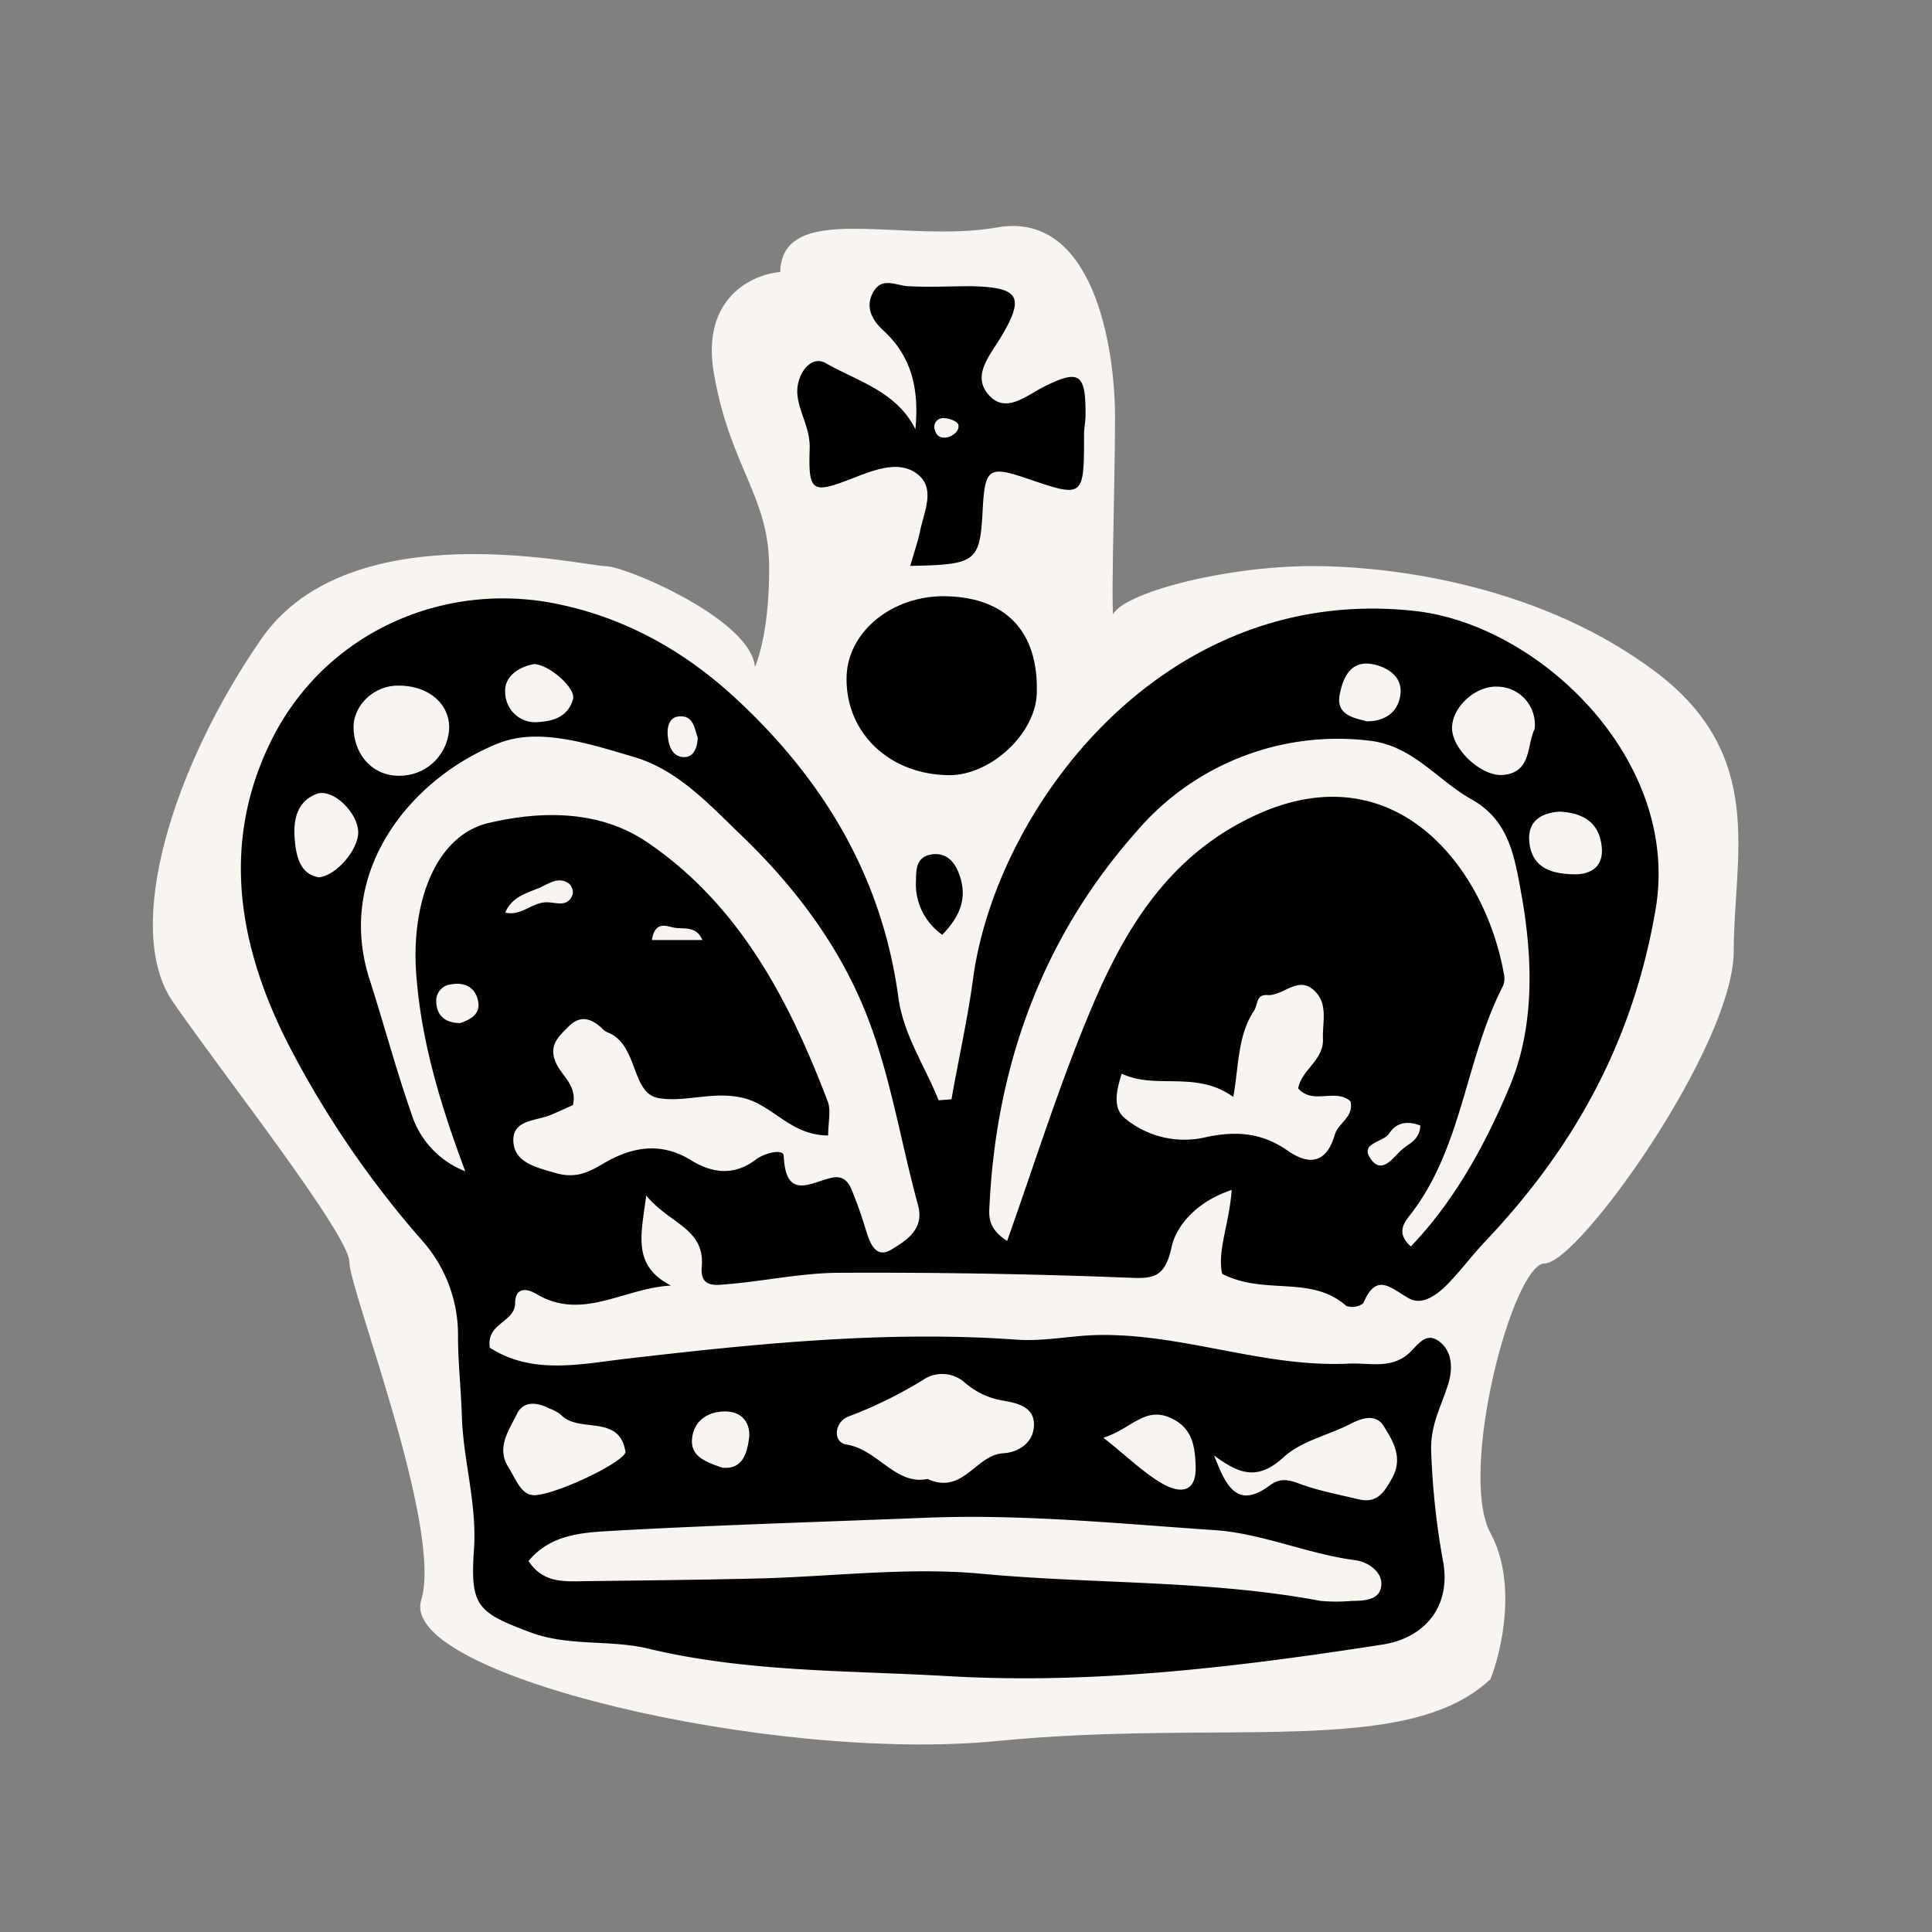 <svg xmlns="http://www.w3.org/2000/svg" width="570" height="570" viewBox="0 0 570 570">
    <rect x="0" y="0" width="570" height="570" fill="#808080" stroke="none"/>
    <g id="Group_17" data-name="Group 17" transform="translate(-1252 -1630)">
        <g id="Group_15" data-name="Group 15" transform="translate(1252 1630)">
            <g id="Group_20" data-name="Group 20" transform="translate(0 0)">
                <rect id="Rectangle_1" data-name="Rectangle 1" width="570" height="570" fill="none" />
                <g id="Group_21" data-name="Group 21" transform="translate(45.6 67.169)">
                    <path id="Shadow"
                        d="M133.538,101.789c6.32,0,49.4,18.475,43.117,33.035,3.408-6.653,5.775-17.132,5.775-33.035,0-21.3-11.408-29.486-16.3-57.333-3.911-22.278,11.408-28.94,19.557-29.486,0-21.3,35.855-8.19,63.56-13.1s34.225,34.4,34.225,55.695-1.63,65.523,0,58.971,32.595-14.743,58.671-14.743,68.449,6.552,101.043,31.124,22.819,54.057,22.819,81.9-45.635,91.732-55.414,91.732-26.074,62.248-16.3,80.266c7.82,14.414,3.258,34.4,0,42.59-24.447,22.934-78.229,11.465-145.049,18.018S73.238,427.767,79.757,406.472,58.57,314.74,58.57,306.549s-37.484-55.695-52.152-76.99,0-68.8,26.076-106.475S127.02,101.789,133.538,101.789Z"
                        transform="translate(-0.6 -1.445)" fill="#f8f5f1" stroke="#f8f5f1"
                        stroke-width="1" />
                    <path id="Path_951" data-name="Path 951"
                        d="M217.163,178.933c2.095-11.916,4.777-23.768,6.411-35.853,6.809-49.772,55.77-116.733,130.688-108.17,36.453,4.218,78.185,43.888,70.623,88.05-6.642,38.869-23.9,70.039-50.049,97.688-3.877,4.07-7.249,8.626-11.145,12.654-3.1,3.227-7.584,6.58-11.524,4.387-5.468-3.058-9.637-7.866-13.513,1.434a5.438,5.438,0,0,1-5.028.759c-10.475-9.237-24.155-2.974-36.6-9.469-1.529-6.622,2.095-14.763,2.807-24.717-9.93,3.206-16.32,10.25-17.745,16.872-2.095,9.7-6.013,9.258-13.7,8.963q-42.026-1.624-84.074-1.413c-11.124,0-22.228,2.447-33.353,3.375-3.331.274-8.024,1.139-7.479-5.1.985-11.452-9.553-12.654-16.383-21.09-1.508,11.831-4.19,20.6,7.291,26.594-13.89.717-26.146,10.545-39.68,2.488-3.562-2.109-6.285-1.455-6.285,2.7C88.3,244.9,79.9,244.817,80.944,252.2c12.571,8.162,27.089,4.809,40.665,3.227,38.129-4.408,76.259-8.309,114.64-5.588,8.191.591,15.985-1.181,23.988-1.35,25.14-.527,48.877,9.617,74.018,8.436,6.159-.317,12.444,1.687,17.725-2.932,2.724-2.4,5.048-6.728,9.153-3.564,3.792,2.91,3.921,7.887,2.684,12.169-2.095,6.96-5.659,12.654-5.092,21.09a223.473,223.473,0,0,0,3.354,30.959c2.743,13.332-4.779,23.2-17.914,25.183-42.383,6.579-85.058,11.767-127.8,9.3-29.561-1.73-59.457-1.119-88.746-8.14-11.25-2.7-23.422-.549-34.8-4.83-15.65-5.906-17.682-7.654-16.53-24.568.9-13.394-3.184-26.089-3.583-39.249-.251-7.972-1.152-15.838-1.131-23.874a41.817,41.817,0,0,0-10.056-27.248,288.816,288.816,0,0,1-40.036-58.545c-14.435-28.408-20.28-59.052-4.819-89.948,15.755-31.382,50.03-46.4,82.817-40.2,21.411,4.07,39.806,14.573,55.372,29.4,25.14,23.684,41.9,51.986,46.635,86.911,1.487,11.072,7.856,20.289,11.879,30.39ZM180.773,189.6c-11.1,0-16.153-8.879-25.015-11.051s-17.452,1.455-25.14,0c-8.129-1.476-5.741-16.007-15.126-19.445a4.7,4.7,0,0,1-1.466-1.139c-3.08-2.826-6.285-4.007-9.721-.591-3.143,3.079-6.285,5.821-3.645,11.2,1.822,3.691,6.076,6.475,4.839,12.064-1.969.886-4.19,1.9-6.453,2.868-4.316,1.856-11.439,1.371-11.146,7.8s6.977,7.761,12.424,9.364,9.155.19,13.869-2.615c8.108-4.83,16.76-6.9,26.125-1.139,5.908,3.67,12.57,4.851,19.149-.232,2.262-1.751,8.108-3.4,8.212-1.012.566,13.73,8.652,7.3,14.665,6.327,3.017-.464,4.484,1.434,5.426,3.775,1.4,3.438,2.682,6.938,3.771,10.545,1.32,4.218,2.828,10.144,8.108,6.833,3.708-2.341,9.658-5.631,7.647-12.97-5.091-18.6-8.066-37.962-15.042-55.825-8-20.52-21.349-38.257-37.459-53.653-9.427-9.068-18.436-18.981-31.425-22.8S95.5,69.139,83.563,73.884C57.878,84.07,35.125,111.572,45.517,143.691c4.19,13.033,7.71,26.32,12.235,39.248a26.755,26.755,0,0,0,15.964,17.23c-7.626-20.351-12.969-38.615-14.456-57.934-1.634-21.491,5.783-41.167,21.328-44.816s32.7-3.881,46.761,5.652c27.235,18.475,41.9,46.587,53.3,76.493C181.673,182.265,180.773,185.724,180.773,189.6Zm52.816,31.129c8.38-23.663,15.587-46.735,24.952-68.859,10.014-23.7,23.045-45.069,48.333-56.753,40.853-18.833,67.5,14.89,73.22,46.588a6.372,6.372,0,0,1-.166,3.691c-11.082,21.448-11.9,47.051-26.88,66.918-2.095,2.7-5.049,5.8-.357,10.039,13.136-13.73,22.208-30.58,29.207-47.326,7.205-17.294,6.892-36.971,3.457-56.289-2.1-11.557-3.667-22.081-14.771-28.3-10.162-5.695-17.411-16.007-30.4-17.336A78.026,78.026,0,0,0,271.7,99.993c-27.236,30.707-41.042,67.868-43.263,109.182C228.246,213.056,227.471,216.768,233.588,220.733ZM92.383,315.171c4.42,6.73,10.894,5.99,17.074,5.928,16.76-.21,33.521-.379,50.281-.781,22.165-.526,44.52-3.457,66.434-1.392,33.269,3.1,66.852,1.793,99.85,7.993a50.552,50.552,0,0,0,9.323,0c3.75,0,8.38-.254,8.631-4.746.251-4.028-4.19-6.789-7.542-7.235-14.142-1.833-27.676-7.927-41.461-8.877-28.367-1.918-56.755-4.808-85.289-3.671-30.126,1.2-60.274,2.11-90.38,3.733-9.449.611-19.84.464-26.921,9.028Zm175-143.789c-1.8,5.715-2.6,10.545,1.257,13.413a27.514,27.514,0,0,0,22.836,5.484c9.218-2.109,17.011-1.645,24.763,3.733,6.285,4.45,11.543,3.965,14.016-4.64.985-3.459,5.7-5.188,4.63-9.828-4.358-3.986-11.062,1.139-15.44-3.817.985-5.547,7.584-8.288,7.312-14.636-.189-4.893,1.613-10.25-2.493-14.172-4.861-4.661-9.176,1.6-13.932,1.265-3.373-.211-2.724,2.805-3.9,4.6-4.861,7.381-4.484,16.134-6.118,25.455-11.146-7.972-22.794-2.025-32.934-6.876ZM210.145,290.96c10.475,4.768,14.121-7.127,22.27-7.591,4.337-.232,8.778-2.932,9.071-7.951.335-5.673-4.735-6.812-8.967-7.55a22.976,22.976,0,0,1-11.606-5.5,10.026,10.026,0,0,0-12.256-.569,128.513,128.513,0,0,1-21.747,10.671c-4.358,1.539-4.86,7.655-.775,8.309,9.344,1.476,14.456,12.125,24.009,10.166ZM294.616,284c3.226,7.952,6.285,16.428,16.446,8.858,3.708-2.761,6.6-1.267,10.182,0,5.2,1.771,10.664,2.805,16.027,4.09s7.5-1.959,9.826-6.115c3.413-6.075.4-10.945-2.389-15.437-2.283-3.712-6.285-2.552-9.867-.675-6.579,3.374-14.561,5.04-19.735,9.849C307.375,291.638,301.865,289.381,294.616,284ZM93.828,295.75c6.662,0,27.571-10.187,27.131-12.887-1.781-11.241-13.827-5.188-19.107-10.924a11.972,11.972,0,0,0-3.247-1.751c-3.645-1.856-7.668-2.446-9.658,1.6-2.326,4.787-6.16,9.912-2.514,15.69,2.2,3.479,3.687,8.078,7.4,8.247ZM53.855,56.885c-7.186,0-13.324,5.947-13.094,12.654.314,8.436,6.285,14.341,14.079,13.919a14.494,14.494,0,0,0,9.833-4.242,14.684,14.684,0,0,0,4.288-9.867C69.023,62.031,62.655,56.822,53.855,56.885Zm335.354,12.8a11.26,11.26,0,0,0-2.651-8.632A11.095,11.095,0,0,0,378.44,57.2c-6.495-.422-13.516,5.842-13.6,12.127s8.671,14.383,14.915,13.919C388.369,82.615,386.819,74.559,389.209,69.687ZM262,278.793c7.354,5.842,12.068,10.544,17.724,13.728,4.358,2.386,9.784,3.082,9.469-5.482-.21-5.948-1.047-10.988-6.956-13.9C274.295,269.24,270.419,276.093,262,278.793ZM30.538,113.449c5.447-.612,11.816-8.563,11.585-13.5-.272-5.863-7.668-12.928-12.382-11.072-6.034,2.4-6.872,8.267-6.285,13.961C23.917,107.775,25.258,112.6,30.538,113.449ZM396.583,94.067c-5.681.38-9.576,2.974-8.928,9.09.839,7.93,7.209,9.322,13.453,9.406,4.5,0,8.38-2.109,7.919-7.8-.607-7.529-5.574-10.334-12.363-10.692ZM93.975,50.537c-4.588.843-8.778,3.712-8.485,8.288a8.946,8.946,0,0,0,3.029,6.663,8.823,8.823,0,0,0,6.964,2.132c4.672-.3,8.611-1.814,10.014-6.707C106.441,57.666,98.5,50.664,93.975,50.537ZM339.387,67.409c6.034.148,9.89-3.1,10.265-8.436.357-4.956-4.064-7.613-8.38-8.436-6.432-1.1-8.59,4.028-9.553,8.9-1.173,5.716,3.478,6.9,7.668,7.888ZM149.473,287.61c6.055.652,7.27-4.219,7.9-8.142.733-4.6-1.634-8.436-7.039-8.436-4.609,0-8.652,2.341-9.553,6.981C139.479,284.4,144.885,285.92,149.473,287.61ZM85.511,123.846c4.651,1.16,7.919-3.058,12.256-3.037,2.765,0,6.285,1.666,7.647-2.4a3.578,3.578,0,0,0-1.11-3.121c-3.038-2.109-5.72-.126-8.38,1.118C91.88,118.109,87.459,119.164,85.511,123.846ZM72.229,156.451c3.058-1.076,5.971-2.657,5.3-6.327-.754-4.218-3.981-5.863-8.087-5.083a4.808,4.808,0,0,0-3.138,1.665,4.872,4.872,0,0,0-1.156,3.376C65.294,154.532,68.039,156.409,72.229,156.451ZM355.5,186.673c-4.65-1.73-7.459-.338-9.2,2.341s-8.715,2.72-5.531,7.4,6.285.274,8.9-2.3C351.791,192.051,355.267,191.207,355.5,186.673ZM142.287,72.281c-.943-2.8-1.257-6.538-5.28-6.327-3.038.105-3.792,2.952-3.561,5.568.251,3.185,1.341,6.538,5.07,6.454C141.218,77.87,142.182,75.023,142.287,72.281Zm1.382,59.663c-1.8-4.218-5.363-3.184-8.108-3.606-2.367-.4-5.845-2.278-6.788,3.606Z"
                        transform="translate(17.955 78.222)" />
                    <path id="Path_952" data-name="Path 952"
                        d="M85.451,89.325C86.624,85.107,87.672,82.26,88.3,79.2c1.194-5.947,4.965-13.16-1.3-17.357-5.217-3.5-11.984-.907-17.913,1.392-12.57,4.914-13.743,4.64-13.324-8.436.21-6.116-3.143-10.671-3.625-16.07s3.708-11.874,8.38-9.2c9.2,5.272,20.8,8.225,26.439,19.466,1.047-11.093-.67-21.09-9.469-29.125-3.436-3.142-5.552-7.213-2.745-11.684,2.535-4.07,6.537-1.561,10.119-1.371,6.285.337,12.4,0,18.6,0,14.142.337,15.817,3.058,8.82,14.868-3.184,5.378-8.61,11.2-3.98,16.872,5.049,6.179,11.062.717,16.613-2.109,10.475-5.209,12.319-3.839,12.235,8.436,0,1.877-.44,3.733-.44,5.61,0,18.812,0,18.812-17.033,12.991-11.041-3.733-12.214-2.91-12.863,9.174C106,88.144,105.061,88.966,85.451,89.325ZM96.6,51.363c1.864-.612,3.457-2.109,3-3.754-.272-.97-2.682-1.814-4.19-1.877a2.59,2.59,0,0,0-2.33.987,2.628,2.628,0,0,0-.393,2.514C93.245,51.279,94.711,51.743,96.6,51.363Z"
                        transform="translate(137.516 10.457)" />
                    <path id="Path_953" data-name="Path 953"
                        d="M86.24,83.776C68.788,83.607,55.967,71.46,56.051,55.3c0-13.687,13.408-24.7,29.456-24.316,17.7.422,27.236,10.545,26.67,28.64C111.862,71.46,98.6,83.881,86.24,83.776Z"
                        transform="translate(148.105 77.757)" />
                    <path id="Path_954" data-name="Path 954"
                        d="M69.392,75.436A18.245,18.245,0,0,1,61.661,59.05c0-3.037.251-6.453,4.19-7.234,4.19-.865,6.914,1.582,8.38,5.357C77.038,64.322,74.755,69.974,69.392,75.436Z"
                        transform="translate(163.002 133.169)" />
                </g>
            </g>
        </g>
    </g>
</svg>  